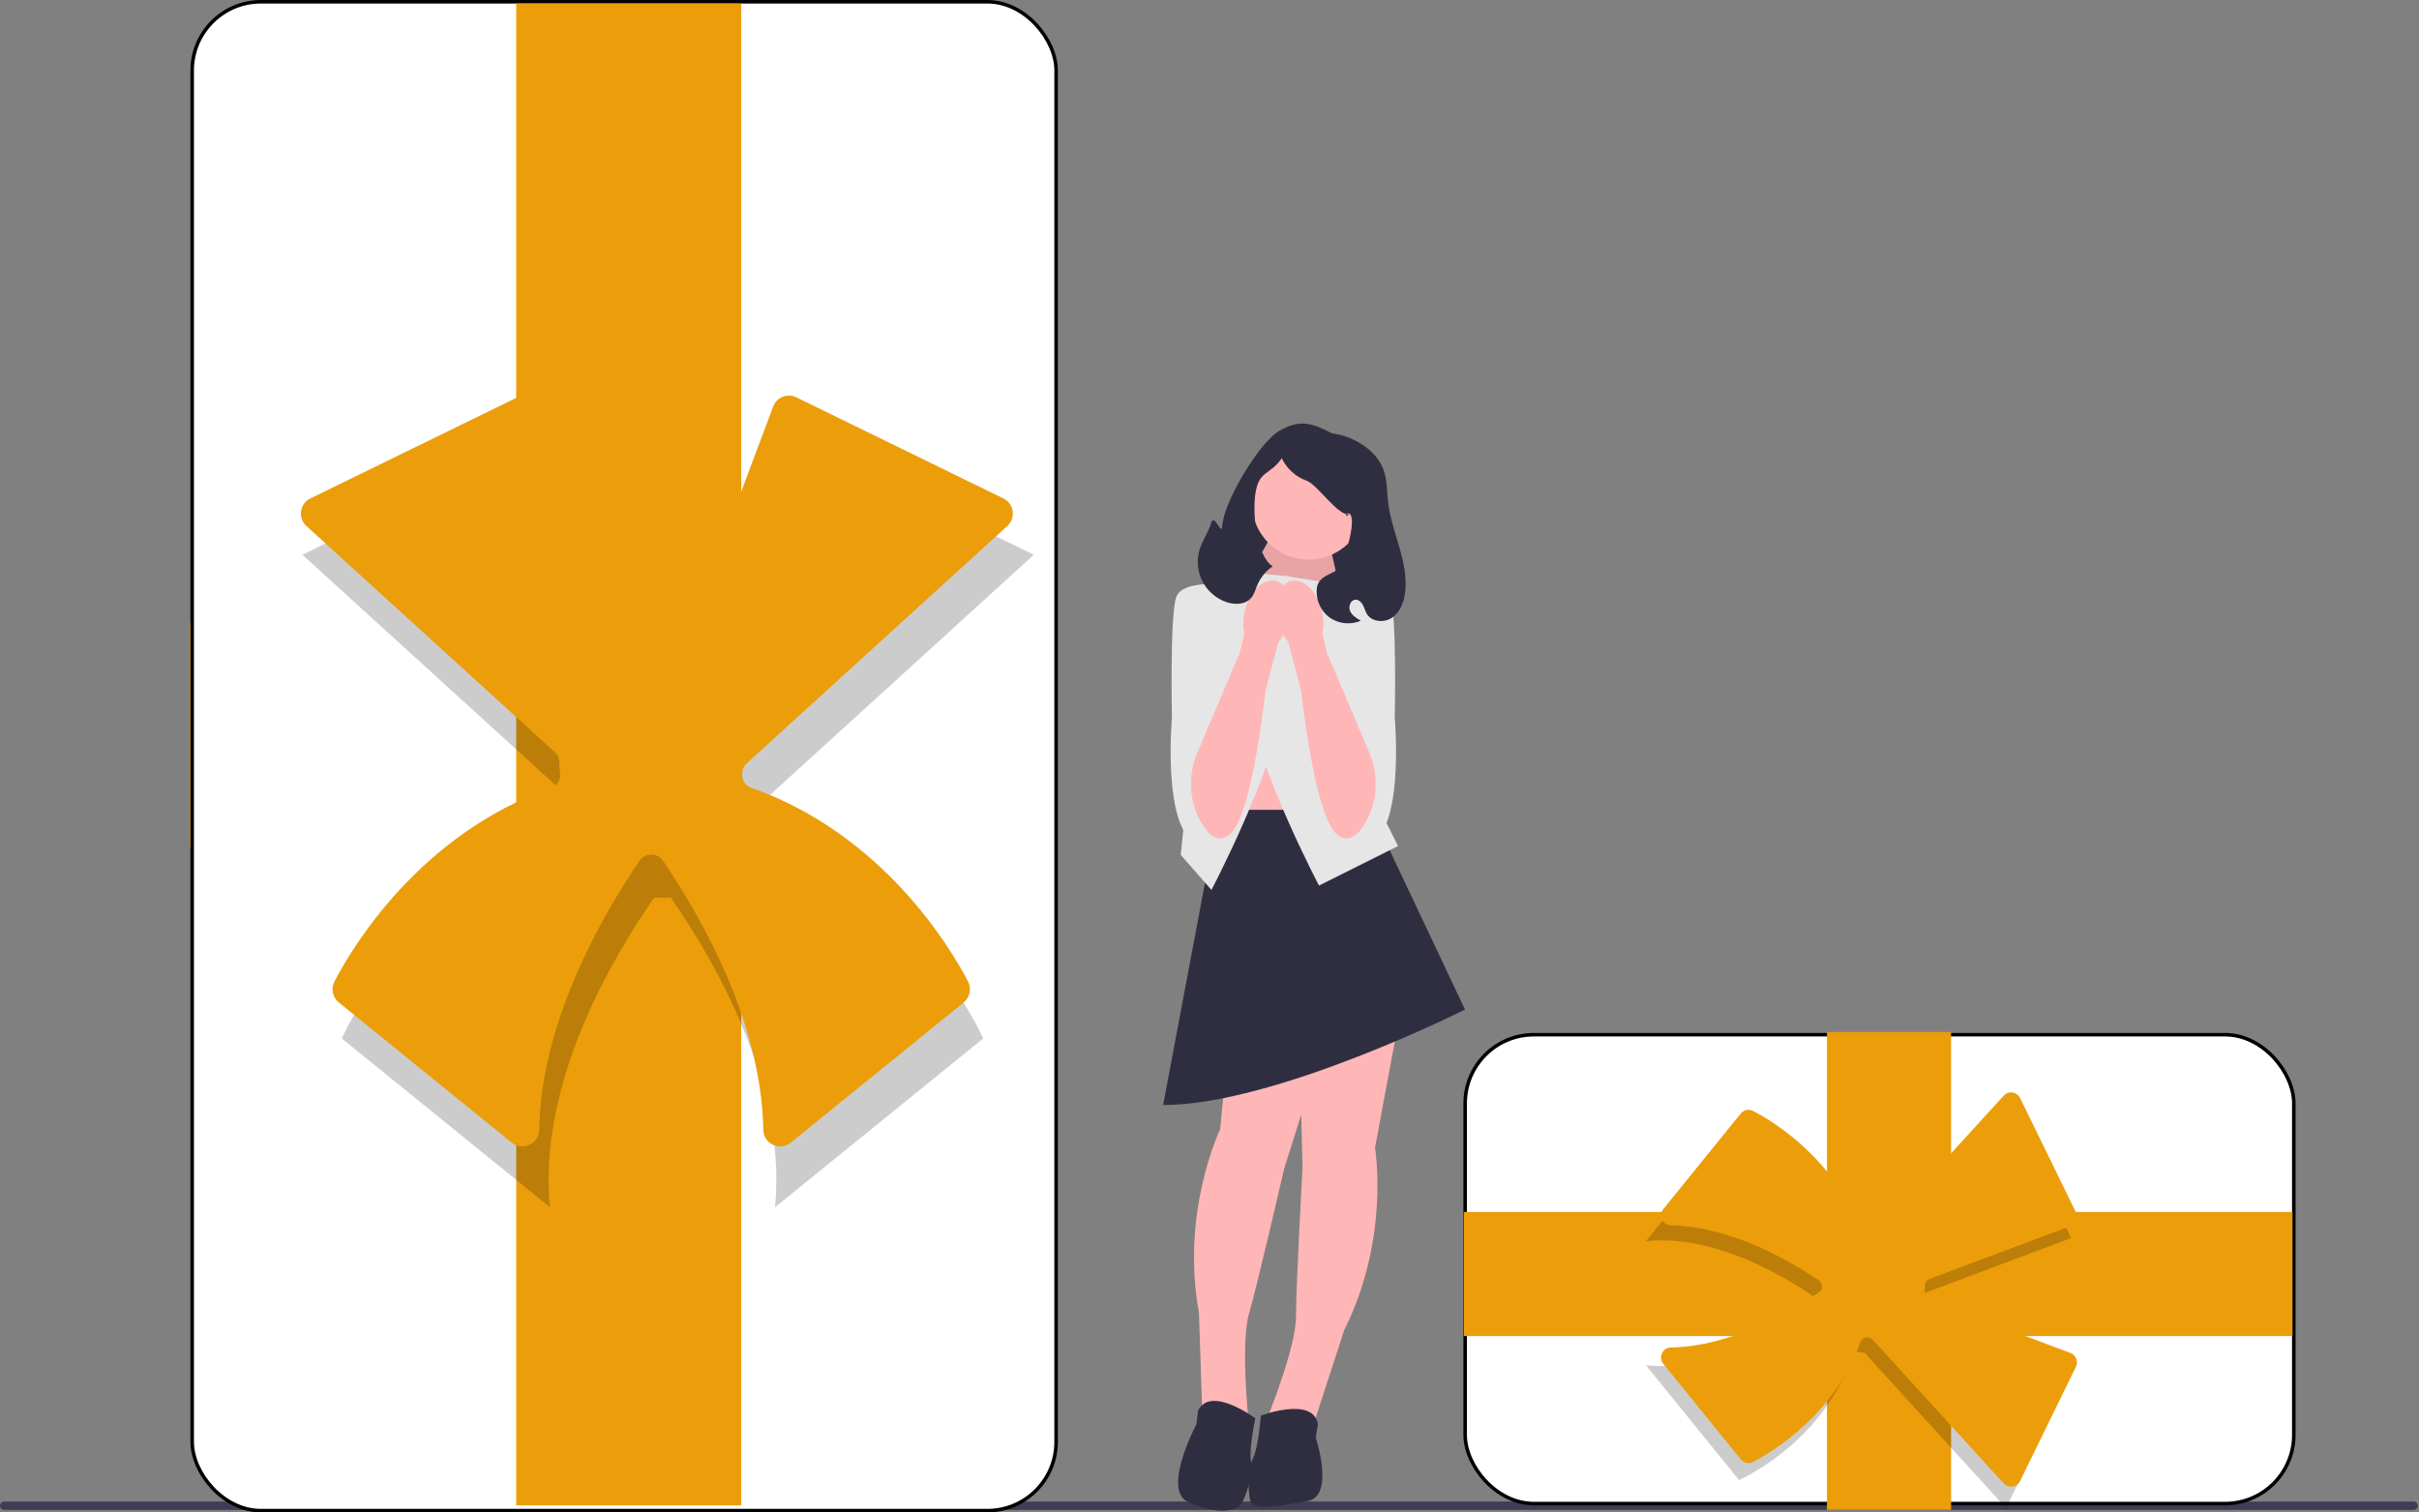 <svg width="686" height="429" viewBox="0 0 686 429" fill="none" xmlns="http://www.w3.org/2000/svg">
<rect x="0" y="0" width="686" height="429" fill="#808080" stroke="none"/>
<path d="M0 427.11C0 427.77 0.53 428.3 1.19 428.3H684.48C685.14 428.3 685.67 427.77 685.67 427.11C685.67 426.45 685.14 425.92 684.48 425.92H1.19C0.53 425.92 0 426.45 0 427.11Z" fill="#3F3D56"/>
<rect x="415.5" y="293.5" width="235" height="133" rx="19.5" fill="white" stroke="black"/>
<path d="M299.56 176.506H53.853V240.326H299.56V176.506Z" fill="#EB9E0A"/>
<rect x="54.5" y="0.5" width="245" height="428" rx="19.5" fill="white" stroke="black"/>
<path d="M210.212 1H146.392V427H210.212V1Z" fill="#EB9E0A"/>
<path opacity="0.2" d="M212.571 235.521C213.023 233.763 213.292 231.936 213.358 230.053L293.178 157.36L224.572 123.854L194.335 204.486C192.268 203.946 190.111 203.629 187.875 203.629C186.688 203.629 185.529 203.738 184.385 203.895L154.369 123.854L85.763 157.36L162.446 227.196C162.397 227.846 162.347 228.495 162.347 229.157C162.347 231.359 162.655 233.483 163.179 235.521C116.174 250.211 96.931 294.573 96.931 294.573L155.965 342.438C152.444 307.229 173.946 271.184 185.57 254.569C186.33 254.637 187.097 254.685 187.875 254.685C188.654 254.685 189.42 254.637 190.181 254.569C201.805 271.184 223.306 307.23 219.785 342.438L278.819 294.573C278.819 294.573 259.576 250.211 212.571 235.521Z" fill="black"/>
<path d="M221.239 325.19C220.55 325.19 219.856 325.041 219.201 324.734C217.544 323.961 216.497 322.349 216.468 320.526C215.984 289.659 198.384 259.364 187.935 244.054C187.237 243.031 186.032 242.421 184.711 242.421H184.705C183.335 242.421 182.13 243.031 181.433 244.054C170.984 259.364 153.384 289.659 152.899 320.526C152.871 322.348 151.824 323.961 150.167 324.734C148.493 325.519 146.562 325.281 145.129 324.12L96.062 284.335C94.31 282.914 93.796 280.426 94.839 278.417C99.799 268.865 118.895 236.672 156.37 223.434C158.042 222.843 159.058 221.178 158.839 219.384C158.717 218.382 158.656 217.376 158.656 216.394C158.658 215.222 158.21 214.157 157.427 213.444L86.885 149.2C85.715 148.135 85.151 146.563 85.374 144.997C85.599 143.431 86.582 142.08 88.004 141.386L146.736 112.703C147.941 112.114 149.347 112.062 150.594 112.557C151.841 113.053 152.826 114.059 153.297 115.314L180.529 187.935C181.091 189.434 182.533 190.412 184.169 190.371C185.403 190.343 186.654 190.414 187.902 190.576C189.663 190.812 191.324 189.818 191.94 188.172L219.262 115.314C219.733 114.059 220.718 113.053 221.965 112.557C223.211 112.063 224.619 112.115 225.823 112.703L284.555 141.386C285.977 142.08 286.96 143.431 287.184 144.998C287.408 146.563 286.843 148.135 285.673 149.2L211.768 216.508C211.079 217.135 210.65 217.991 210.561 218.918C210.541 219.118 210.52 219.318 210.496 219.518C210.293 221.203 211.341 222.849 212.986 223.43C250.47 236.665 269.568 268.864 274.529 278.417C275.572 280.426 275.058 282.914 273.307 284.335L224.239 324.12C223.367 324.827 222.31 325.19 221.239 325.19Z" fill="#EB9E0A"/>
<path d="M553.308 292.729H518.102V428.272H553.308V292.729Z" fill="#EB9E0A"/>
<path d="M650.124 343.777H415.124V378.983H650.124V343.777Z" fill="#EB9E0A"/>
<path opacity="0.2" d="M525.752 383.284C526.722 383.534 527.73 383.682 528.768 383.719L568.869 427.751L587.353 389.904L542.873 373.224C543.17 372.084 543.345 370.894 543.345 369.661C543.345 369.006 543.285 368.367 543.198 367.736L587.353 351.178L568.869 313.331L530.345 355.633C529.986 355.606 529.628 355.579 529.263 355.579C528.048 355.579 526.876 355.749 525.752 356.038C517.648 330.108 493.177 319.492 493.177 319.492L466.772 352.058C486.195 350.116 506.079 361.977 515.245 368.389C515.207 368.809 515.18 369.232 515.18 369.661C515.18 370.09 515.207 370.513 515.245 370.933C506.079 377.345 486.195 389.206 466.772 387.264L493.177 419.83C493.177 419.83 517.648 409.214 525.752 383.284Z" fill="black"/>
<path d="M570.315 421.696C569.518 421.696 568.752 421.362 568.206 420.764L531.074 379.991C530.768 379.655 530.322 379.442 529.819 379.392L529.659 379.375C528.752 379.274 527.924 379.765 527.64 380.57C520.311 401.35 502.468 411.925 497.174 414.671C495.981 415.292 494.5 414.98 493.65 413.93L471.701 386.858C471.005 386.001 470.865 384.845 471.334 383.841C471.796 382.852 472.757 382.228 473.843 382.211C490.812 381.949 507.485 372.264 515.913 366.514C516.42 366.167 516.723 365.569 516.722 364.915C516.723 364.231 516.42 363.634 515.913 363.288C507.486 357.538 490.815 347.853 473.843 347.591C472.757 347.574 471.795 346.949 471.334 345.96C470.865 344.956 471.005 343.8 471.701 342.942L493.651 315.871C494.501 314.824 495.982 314.512 497.173 315.129C502.467 317.876 520.306 328.45 527.637 349.223C527.921 350.027 528.732 350.529 529.549 350.431C530.439 350.318 531.324 350.293 532.18 350.356L568.206 310.798C568.844 310.098 569.785 309.759 570.721 309.895C571.659 310.029 572.466 310.617 572.881 311.468L588.706 343.87C589.059 344.592 589.09 345.434 588.793 346.18C588.496 346.925 587.895 347.514 587.143 347.795L547.081 362.818C546.344 363.095 545.863 363.815 545.883 364.61L545.886 364.9C545.886 365.523 545.843 366.157 545.757 366.784C545.648 367.591 546.15 368.394 546.953 368.695L587.144 383.767C587.895 384.049 588.497 384.638 588.794 385.384C589.09 386.13 589.058 386.971 588.706 387.692L572.881 420.095C572.466 420.945 571.659 421.533 570.721 421.667C570.586 421.687 570.45 421.696 570.315 421.696Z" fill="#EB9E0A"/>
<path d="M383.69 171.688H351.463V161.077C351.463 143.291 365.904 128.851 383.69 128.851L383.69 171.688Z" fill="#2F2E41"/>
<path d="M376.547 151.88L382.088 176.802L349.619 171.41L362.85 147.84L376.547 151.88Z" fill="#FFB6B6"/>
<path opacity="0.1" d="M376.547 151.88L382.088 176.802L349.619 171.41L362.85 147.84L376.547 151.88Z" fill="black"/>
<path d="M376.547 205.118H345.417V251.19H376.547V205.118Z" fill="#FFB6B6"/>
<path d="M396.781 288.857L389.933 325.59C389.933 325.59 394.291 351.116 381.216 377.265L372.5 404.036L359.426 402.168C359.426 402.168 367.519 382.245 367.519 373.529C367.519 364.813 369.387 331.193 369.387 331.193L368.453 292.83L396.781 288.857Z" fill="#FFB6B6"/>
<path d="M357.558 401.546C357.558 401.546 372.5 395.942 373.745 404.036L373.123 407.772C373.123 407.772 378.726 424.581 370.632 425.827C362.539 427.072 355.068 428.94 354.445 425.204C353.822 421.469 353.832 416.806 355.384 413.534C356.935 410.262 357.558 401.546 357.558 401.546Z" fill="#2F2E41"/>
<path d="M349.651 283.159L346.013 320.347C346.013 320.347 334.728 343.654 340.014 372.408L340.941 400.547L354.019 402.389C354.019 402.389 351.786 381.001 354.21 372.629C356.634 364.256 364.19 331.443 364.19 331.443L375.756 294.854L349.651 283.159Z" fill="#FFB6B6"/>
<path d="M355.987 402.31C355.987 402.31 343.192 392.772 339.745 400.201L339.304 403.962C339.304 403.962 329.425 422.553 336.853 426C344.281 429.447 350.76 429.316 352.397 425.901C354.034 422.486 355.321 418.004 354.741 414.43C354.161 410.856 355.987 402.31 355.987 402.31Z" fill="#2F2E41"/>
<path d="M388.687 229.711L415.459 286.366C415.459 286.366 361.605 313.449 329.853 313.449L345.618 229.711L388.687 229.711Z" fill="#2F2E41"/>
<path d="M364.718 163.405L380.282 165.895L379.037 205.118L396.47 239.983L374.057 251.19C374.057 251.19 356.624 218.193 353.511 197.647C350.398 177.102 352.266 162.16 352.266 162.16L364.718 163.405Z" fill="#E6E6E6"/>
<path d="M352.888 164.65L337.324 167.14L338.569 206.364L334.833 242.474L343.55 252.435C343.55 252.435 360.982 219.438 364.095 198.893C367.208 178.347 365.34 163.405 365.34 163.405L352.888 164.65Z" fill="#E6E6E6"/>
<path d="M376.858 166.829L380.282 165.895C380.282 165.895 392.423 164.339 394.291 169.32C396.159 174.3 395.536 203.562 395.536 203.562C395.536 203.562 398.748 239.476 386.247 239.885C373.745 240.295 376.236 210.41 376.236 210.41L376.858 166.829Z" fill="#E6E6E6"/>
<path d="M371.114 158.719C380.013 158.719 387.227 151.505 387.227 142.606C387.227 133.707 380.013 126.493 371.114 126.493C362.215 126.493 355.001 133.707 355.001 142.606C355.001 151.505 362.215 158.719 371.114 158.719Z" fill="#FFB6B6"/>
<path d="M366.073 164.782C369.53 163.905 373.449 167.597 374.828 173.03C375.408 175.193 375.462 177.464 374.985 179.652L376.471 185.828L376.58 185.823L388.296 213.434C391.02 219.854 390.732 227.224 387.258 233.271C385.191 236.868 382.478 239.286 379.292 236.817C374.005 232.721 370.553 209.268 368.976 195.796L365.331 182.102C363.868 180.405 362.832 178.383 362.311 176.205C360.932 170.773 362.616 165.659 366.073 164.782Z" fill="#FFB6B6"/>
<path d="M351.021 166.829L347.596 165.895C347.596 165.895 335.456 164.339 333.588 169.32C331.72 174.3 332.343 203.562 332.343 203.562C332.343 203.562 329.13 239.476 341.632 239.885C354.134 240.295 351.643 210.41 351.643 210.41L351.021 166.829Z" fill="#E6E6E6"/>
<path d="M361.806 164.782C358.349 163.905 354.43 167.597 353.051 173.03C352.471 175.193 352.417 177.464 352.894 179.652L351.408 185.828L351.299 185.823L339.583 213.434C336.859 219.854 337.147 227.224 340.621 233.271C342.688 236.868 345.401 239.286 348.587 236.817C353.873 232.721 357.326 209.268 358.903 195.796L362.548 182.102C364.011 180.405 365.047 178.383 365.568 176.205C366.947 170.773 365.262 165.659 361.806 164.782Z" fill="#FFB6B6"/>
<path d="M340.265 155.642C341.085 153.15 342.703 150.968 343.427 148.446C344.388 145.098 346.434 152.526 346.634 149.048C347.013 142.438 357.102 125.436 362.861 122.17C368.62 118.904 371.928 119.888 377.795 122.956C377.795 122.956 380.643 123.137 384.189 124.887C387.735 126.638 390.926 129.441 392.305 133.148C393.399 136.085 393.278 139.311 393.643 142.424C394.66 151.097 399.522 159.345 398.478 168.014C398.153 170.719 397.125 173.516 394.913 175.107C392.702 176.698 389.129 176.525 387.673 174.222C387.176 173.436 386.966 172.504 386.54 171.678C386.115 170.851 385.345 170.081 384.416 170.106C383.019 170.145 382.308 172.019 382.859 173.304C383.41 174.588 384.704 175.363 385.92 176.053C383.025 177.355 379.435 176.95 376.903 175.035C374.372 173.12 373.005 169.775 373.471 166.635C374.127 162.211 380.573 163.127 381.332 158.719C381.885 155.511 383.826 150.142 383.297 146.929C382.768 143.716 380.229 147.606 382.904 145.75C379.961 147.169 373.666 137.463 370.586 136.376C367.505 135.289 364.893 132.936 363.492 129.984C360.224 134.721 357.35 133.435 356.18 139.069C355.009 144.703 356.091 157.504 360.91 160.649C358.982 161.965 357.444 163.847 356.539 165.999C356.027 167.218 355.695 168.552 354.844 169.564C353.219 171.498 350.218 171.616 347.827 170.803C344.862 169.794 342.326 167.58 340.928 164.777C339.53 161.974 339.287 158.617 340.265 155.642Z" fill="#2F2E41"/>
</svg>
